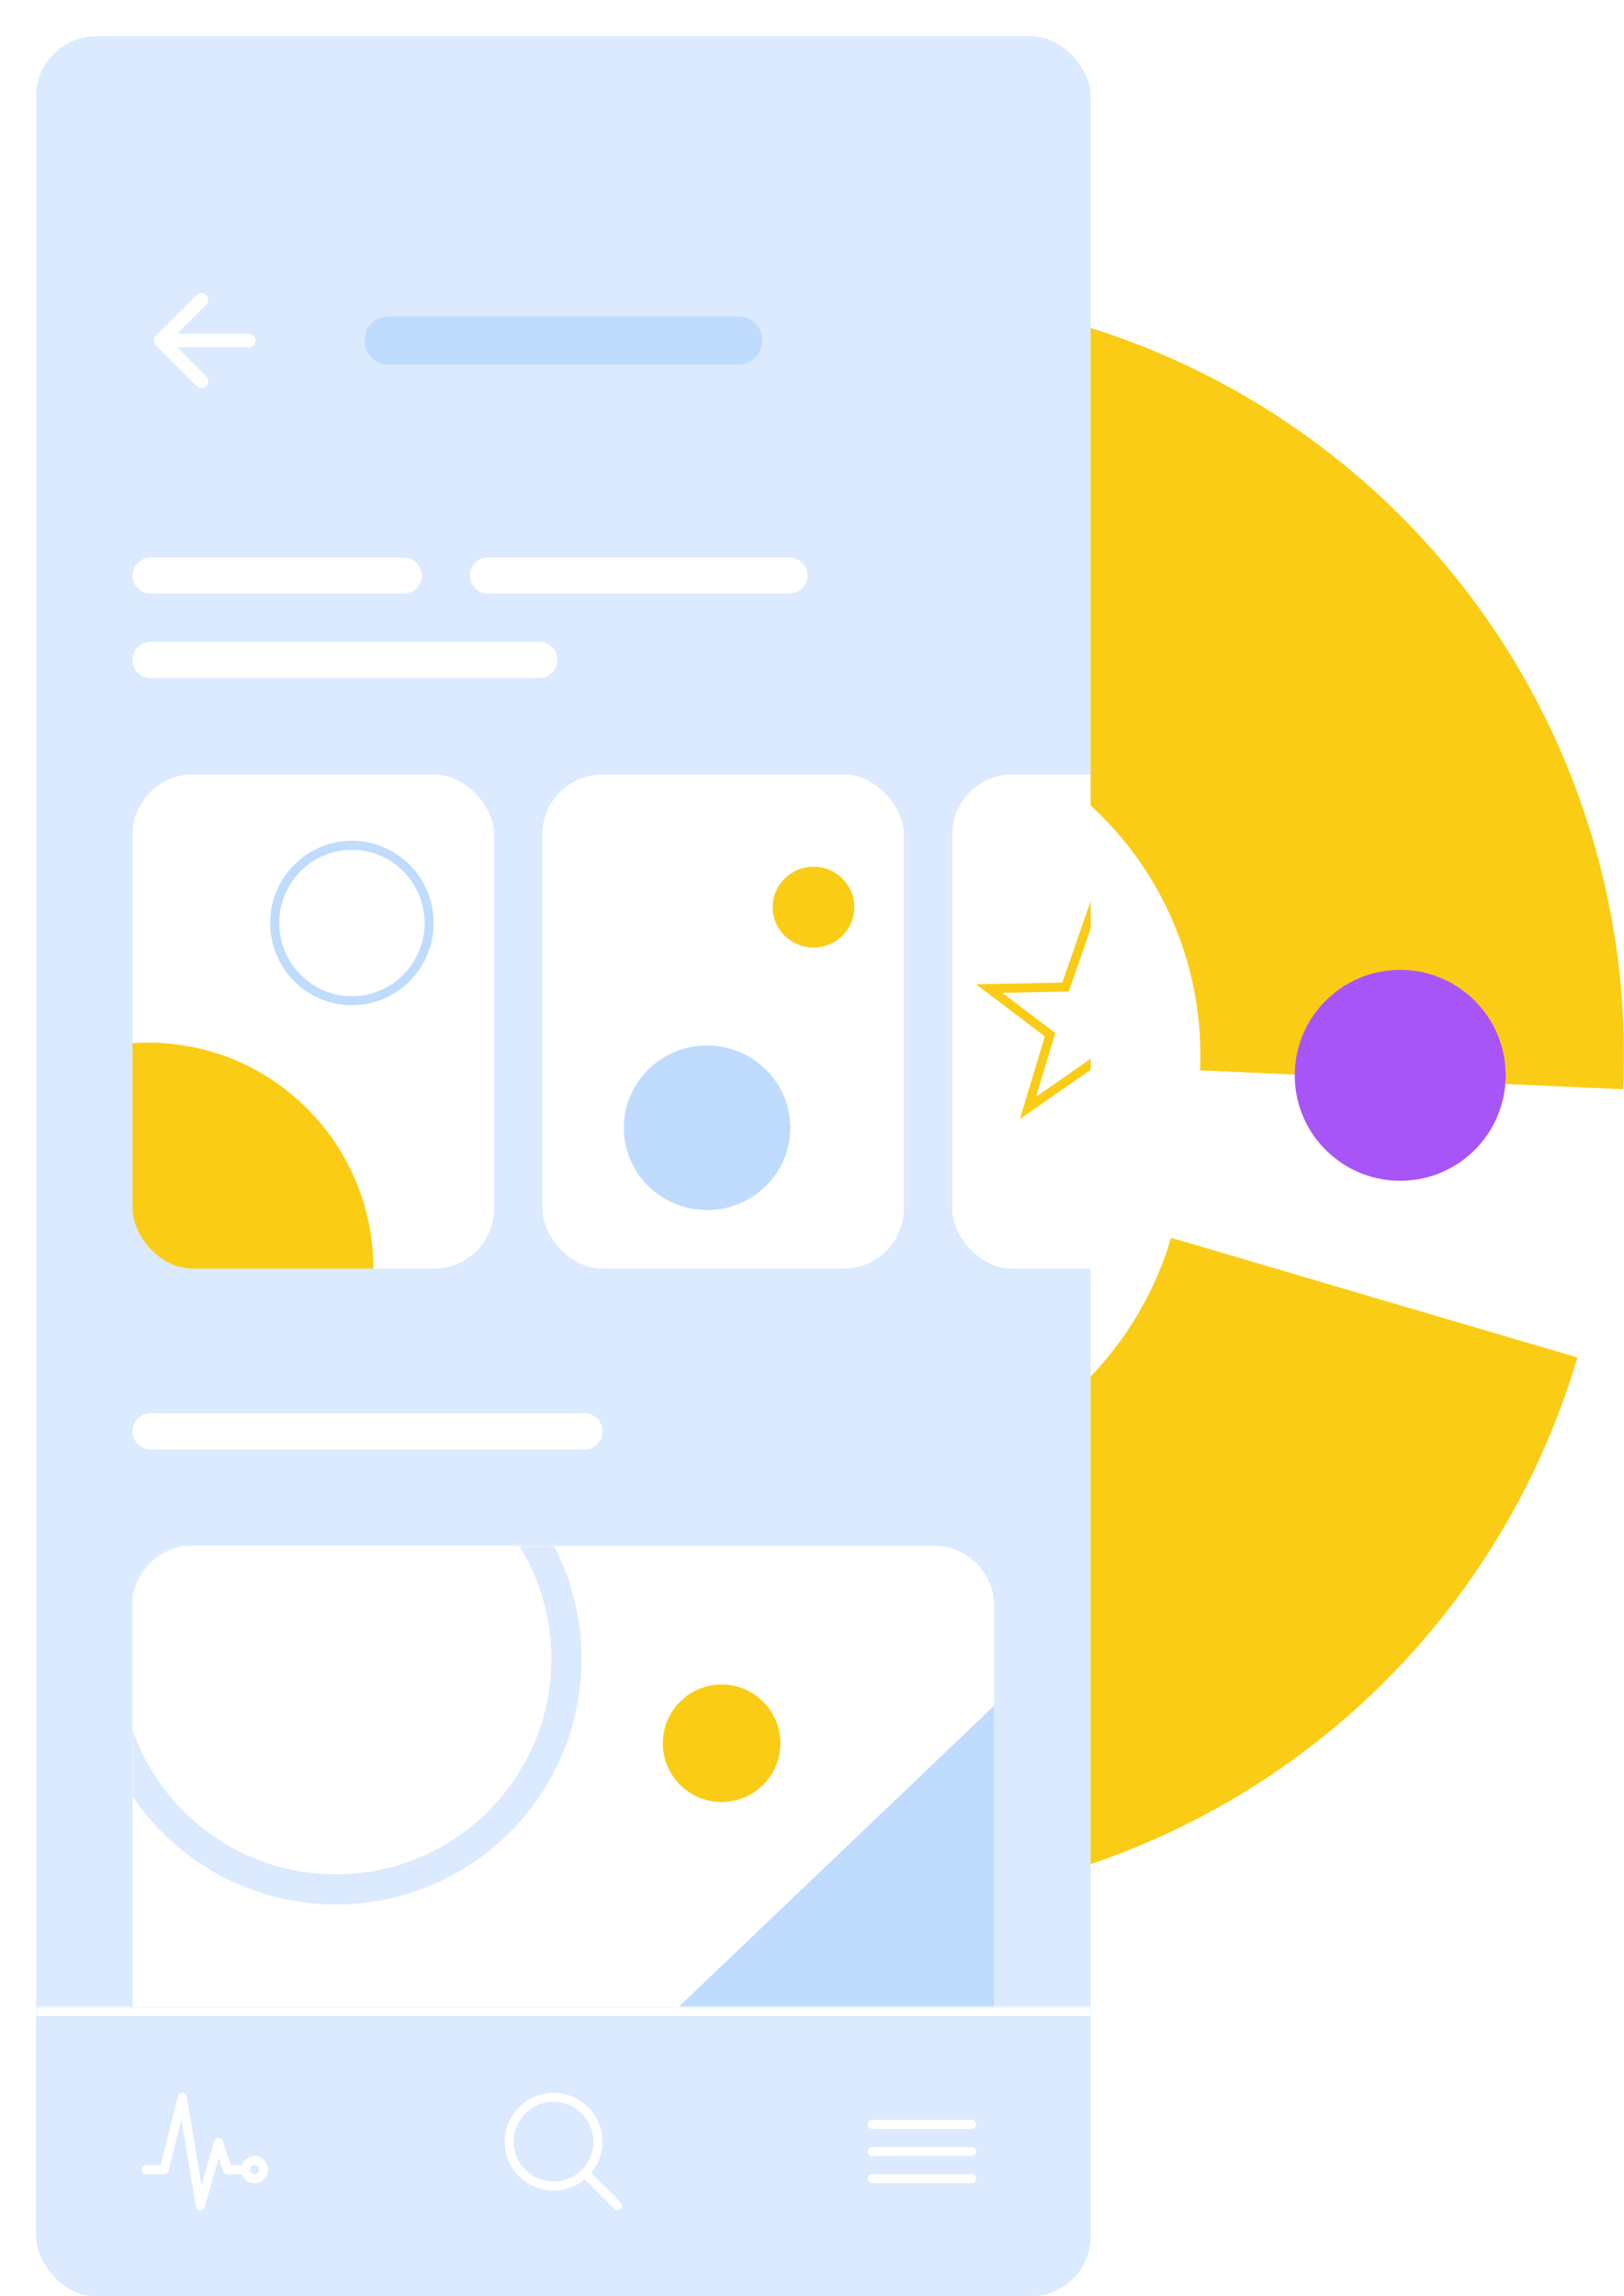 <svg width="539" height="762" viewBox="0 0 539 762" fill="none" xmlns="http://www.w3.org/2000/svg">
<path d="M151.83 135.628C190.942 111.169 235.998 97.869 282.123 97.167C328.248 96.465 373.688 108.387 413.527 131.644C453.366 154.901 486.088 188.608 508.153 229.119C530.219 269.63 540.789 315.403 538.72 361.487L398.291 355.181C399.21 334.702 394.513 314.361 384.707 296.359C374.902 278.356 360.36 263.378 342.657 253.042C324.953 242.707 304.76 237.409 284.263 237.721C263.766 238.033 243.744 243.944 226.363 254.813L151.83 135.628Z" fill="#FACC15"/>
<path d="M523.505 450.486C510.469 494.736 485.582 534.58 451.537 565.708C417.491 596.836 375.583 618.063 330.345 627.094C285.107 636.124 238.261 632.614 194.874 616.944C151.486 601.273 113.209 574.038 84.182 538.185L193.436 449.733C206.335 465.666 223.345 477.769 242.626 484.732C261.906 491.696 282.724 493.256 302.827 489.243C322.93 485.23 341.554 475.797 356.683 461.964C371.812 448.131 382.871 430.425 388.665 410.761L523.505 450.486Z" fill="#FACC15"/>
<path d="M490.19 380.86C476.929 394.923 454.777 395.573 440.714 382.311C426.651 369.05 426.001 346.899 439.262 332.835C452.524 318.772 474.675 318.122 488.738 331.384C502.802 344.645 503.452 366.796 490.19 380.86Z" fill="#A855F7"/>
<g filter="url(#filter0_d_3125_24842)">
<g clip-path="url(#clip0_3125_24842)">
<path d="M-0.006 0.001H349.994V750.001H-0.006V0.001Z" fill="#DBEAFE"/>
<path d="M31.994 521.001C31.994 509.955 40.948 501.001 51.994 501.001H297.994C309.039 501.001 317.994 509.955 317.994 521.001V677.001C317.994 688.047 309.039 697.001 297.994 697.001H51.994C40.948 697.001 31.994 688.047 31.994 677.001V521.001Z" fill="white"/>
<mask id="mask0_3125_24842" style="mask-type:alpha" maskUnits="userSpaceOnUse" x="31" y="501" width="287" height="197">
<path d="M31.994 521.001C31.994 509.955 40.948 501.001 51.994 501.001H297.994C309.039 501.001 317.994 509.955 317.994 521.001V677.001C317.994 688.047 309.039 697.001 297.994 697.001H51.994C40.948 697.001 31.994 688.047 31.994 677.001V521.001Z" fill="white"/>
</mask>
<g mask="url(#mask0_3125_24842)">
<path d="M246.994 566.501C246.994 577.271 238.263 586.001 227.494 586.001C216.724 586.001 207.994 577.271 207.994 566.501C207.994 555.731 216.724 547.001 227.494 547.001C238.263 547.001 246.994 555.731 246.994 566.501Z" fill="#FACC15"/>
<path d="M180.994 538.501C180.994 583.512 144.505 620.001 99.494 620.001C54.482 620.001 17.994 583.512 17.994 538.501C17.994 493.49 54.482 457.001 99.494 457.001C144.505 457.001 180.994 493.49 180.994 538.501Z" fill="white"/>
<path fill-rule="evenodd" clip-rule="evenodd" d="M99.494 610.001C138.982 610.001 170.994 577.989 170.994 538.501C170.994 499.013 138.982 467.001 99.494 467.001C60.005 467.001 27.994 499.013 27.994 538.501C27.994 577.989 60.005 610.001 99.494 610.001ZM99.494 620.001C144.505 620.001 180.994 583.512 180.994 538.501C180.994 493.49 144.505 457.001 99.494 457.001C54.482 457.001 17.994 493.49 17.994 538.501C17.994 583.512 54.482 620.001 99.494 620.001Z" fill="#DBEAFE"/>
</g>
<path d="M317.994 722.001L141.994 722.001L317.994 554.001L317.994 722.001Z" fill="#BFDBFE"/>
<path d="M31.994 463.001C31.994 459.687 34.68 457.001 37.994 457.001H181.994C185.307 457.001 187.994 459.687 187.994 463.001C187.994 466.315 185.307 469.001 181.994 469.001H37.994C34.68 469.001 31.994 466.315 31.994 463.001Z" fill="white"/>
<mask id="path-11-inside-1_3125_24842" fill="white">
<path d="M-0.006 654.001H349.994V750.001H-0.006V654.001Z"/>
</mask>
<path d="M-0.006 654.001H349.994V750.001H-0.006V654.001Z" fill="#DBEAFE"/>
<path d="M-0.006 657.001H349.994V651.001H-0.006V657.001Z" fill="white" mask="url(#path-11-inside-1_3125_24842)"/>
<path fill-rule="evenodd" clip-rule="evenodd" d="M48.553 682.502C49.264 682.531 49.856 683.053 49.973 683.754L54.879 713.191L59.051 698.589C59.232 697.957 59.804 697.516 60.461 697.501C61.119 697.487 61.709 697.903 61.917 698.527L64.575 706.501H69.494C70.322 706.501 70.994 707.173 70.994 708.001C70.994 708.829 70.322 709.501 69.494 709.501H63.494C62.848 709.501 62.275 709.088 62.071 708.475L60.604 704.075L55.936 720.413C55.743 721.087 55.109 721.538 54.409 721.499C53.709 721.459 53.129 720.939 53.014 720.248L48.2 691.361L43.949 708.365C43.782 709.033 43.182 709.501 42.494 709.501H36.494C35.665 709.501 34.994 708.829 34.994 708.001C34.994 707.173 35.665 706.501 36.494 706.501H41.322L47.038 683.637C47.211 682.948 47.843 682.474 48.553 682.502Z" fill="white"/>
<path fill-rule="evenodd" clip-rule="evenodd" d="M72.494 706.501C71.665 706.501 70.994 707.173 70.994 708.001C70.994 708.829 71.665 709.501 72.494 709.501C73.322 709.501 73.994 708.829 73.994 708.001C73.994 707.173 73.322 706.501 72.494 706.501ZM67.994 708.001C67.994 705.516 70.008 703.501 72.494 703.501C74.979 703.501 76.994 705.516 76.994 708.001C76.994 710.486 74.979 712.501 72.494 712.501C70.008 712.501 67.994 710.486 67.994 708.001Z" fill="white"/>
<path fill-rule="evenodd" clip-rule="evenodd" d="M162.706 685.236C165.374 683.453 168.511 682.501 171.721 682.501V684.001L171.721 682.501C176.025 682.501 180.152 684.211 183.195 687.254C186.238 690.297 187.948 694.424 187.948 698.728V698.728C187.948 701.938 186.996 705.075 185.213 707.744C183.43 710.412 180.896 712.492 177.931 713.72C174.966 714.948 171.703 715.27 168.555 714.644C165.407 714.017 162.516 712.472 160.246 710.203C157.977 707.933 156.432 705.042 155.805 701.894C155.179 698.746 155.501 695.483 156.729 692.518C157.957 689.553 160.037 687.019 162.706 685.236ZM171.721 685.501C175.229 685.501 178.593 686.895 181.074 689.375C183.554 691.856 184.948 695.22 184.948 698.728M171.721 685.501C169.105 685.501 166.547 686.277 164.372 687.73C162.197 689.184 160.502 691.249 159.501 693.666C158.499 696.083 158.237 698.743 158.748 701.309C159.258 703.874 160.518 706.231 162.368 708.081C164.218 709.931 166.575 711.191 169.14 711.701C171.706 712.212 174.366 711.95 176.783 710.948C179.2 709.947 181.265 708.252 182.719 706.077C184.172 703.902 184.948 701.344 184.948 698.728" fill="white"/>
<path fill-rule="evenodd" clip-rule="evenodd" d="M181.648 708.655C182.234 708.069 183.183 708.069 183.769 708.655L194.054 718.94C194.64 719.526 194.64 720.476 194.054 721.062C193.469 721.648 192.519 721.648 191.933 721.062L181.648 710.776C181.062 710.191 181.062 709.241 181.648 708.655Z" fill="white"/>
<path fill-rule="evenodd" clip-rule="evenodd" d="M275.994 693.001C275.994 692.173 276.665 691.501 277.494 691.501H310.494C311.322 691.501 311.994 692.173 311.994 693.001C311.994 693.829 311.322 694.501 310.494 694.501H277.494C276.665 694.501 275.994 693.829 275.994 693.001Z" fill="white"/>
<path fill-rule="evenodd" clip-rule="evenodd" d="M275.994 702.001C275.994 701.173 276.665 700.501 277.494 700.501H310.494C311.322 700.501 311.994 701.173 311.994 702.001C311.994 702.829 311.322 703.501 310.494 703.501H277.494C276.665 703.501 275.994 702.829 275.994 702.001Z" fill="white"/>
<path fill-rule="evenodd" clip-rule="evenodd" d="M275.994 711.001C275.994 710.173 276.665 709.501 277.494 709.501H310.494C311.322 709.501 311.994 710.173 311.994 711.001C311.994 711.829 311.322 712.501 310.494 712.501H277.494C276.665 712.501 275.994 711.829 275.994 711.001Z" fill="white"/>
<path fill-rule="evenodd" clip-rule="evenodd" d="M56.46 85.91C57.338 86.789 57.338 88.213 56.46 89.092L44.551 101.001L56.46 112.91C57.338 113.789 57.338 115.213 56.46 116.092C55.581 116.971 54.156 116.971 53.278 116.092L39.778 102.592C38.899 101.713 38.899 100.289 39.778 99.41L53.278 85.91C54.156 85.031 55.581 85.031 56.46 85.91Z" fill="white"/>
<path fill-rule="evenodd" clip-rule="evenodd" d="M40.994 101.001C40.994 99.758 42.001 98.751 43.244 98.751H70.619C71.861 98.751 72.869 99.758 72.869 101.001C72.869 102.244 71.861 103.251 70.619 103.251H43.244C42.001 103.251 40.994 102.244 40.994 101.001Z" fill="white"/>
<path d="M108.994 101.001C108.994 96.583 112.575 93.001 116.994 93.001H232.994C237.412 93.001 240.994 96.583 240.994 101.001C240.994 105.419 237.412 109.001 232.994 109.001H116.994C112.575 109.001 108.994 105.419 108.994 101.001Z" fill="#BFDBFE"/>
<path d="M31.994 179.001C31.994 175.687 34.68 173.001 37.994 173.001H121.994C125.307 173.001 127.994 175.687 127.994 179.001C127.994 182.315 125.307 185.001 121.994 185.001H37.994C34.68 185.001 31.994 182.315 31.994 179.001Z" fill="white"/>
<path d="M31.994 207.001C31.994 203.687 34.68 201.001 37.994 201.001H166.994C170.307 201.001 172.994 203.687 172.994 207.001C172.994 210.315 170.307 213.001 166.994 213.001H37.994C34.68 213.001 31.994 210.315 31.994 207.001Z" fill="white"/>
<path d="M143.994 179.001C143.994 175.687 146.68 173.001 149.994 173.001H249.994C253.307 173.001 255.994 175.687 255.994 179.001C255.994 182.315 253.307 185.001 249.994 185.001H149.994C146.68 185.001 143.994 182.315 143.994 179.001Z" fill="white"/>
<g clip-path="url(#clip1_3125_24842)">
<rect x="31.994" y="245.001" width="120" height="164" rx="20" fill="white"/>
<path d="M111.929 409.143C111.929 450.642 78.484 484.284 37.227 484.284C-4.029 484.284 -37.474 450.642 -37.474 409.143C-37.474 367.643 -4.029 334.001 37.227 334.001C78.484 334.001 111.929 367.643 111.929 409.143Z" fill="#FACC15"/>
<path d="M131.913 294.297C131.913 309.364 119.77 321.578 104.792 321.578C89.813 321.578 77.671 309.364 77.671 294.297C77.671 279.231 89.813 267.017 104.792 267.017C119.77 267.017 131.913 279.231 131.913 294.297Z" fill="white"/>
<path fill-rule="evenodd" clip-rule="evenodd" d="M104.792 318.578C118.097 318.578 128.913 307.724 128.913 294.297C128.913 280.871 118.097 270.017 104.792 270.017C91.487 270.017 80.671 280.871 80.671 294.297C80.671 307.724 91.487 318.578 104.792 318.578ZM104.792 321.578C119.77 321.578 131.913 309.364 131.913 294.297C131.913 279.231 119.77 267.017 104.792 267.017C89.813 267.017 77.671 279.231 77.671 294.297C77.671 309.364 89.813 321.578 104.792 321.578Z" fill="#BFDBFE"/>
</g>
<rect x="167.994" y="245.001" width="120" height="164" rx="20" fill="white"/>
<path d="M271.542 289.033C271.542 296.434 265.476 302.434 257.994 302.434C250.511 302.434 244.445 296.434 244.445 289.033C244.445 281.632 250.511 275.632 257.994 275.632C265.476 275.632 271.542 281.632 271.542 289.033Z" fill="#FACC15"/>
<path d="M250.252 362.26C250.252 377.327 237.903 389.541 222.671 389.541C207.439 389.541 195.09 377.327 195.09 362.26C195.09 347.193 207.439 334.979 222.671 334.979C237.903 334.979 250.252 347.193 250.252 362.26Z" fill="#BFDBFE"/>
<path fill-rule="evenodd" clip-rule="evenodd" d="M222.671 386.541C236.278 386.541 247.252 375.639 247.252 362.26C247.252 348.881 236.278 337.979 222.671 337.979C209.064 337.979 198.09 348.881 198.09 362.26C198.09 375.639 209.064 386.541 222.671 386.541ZM222.671 389.541C237.903 389.541 250.252 377.327 250.252 362.26C250.252 347.193 237.903 334.979 222.671 334.979C207.439 334.979 195.09 347.193 195.09 362.26C195.09 377.327 207.439 389.541 222.671 389.541Z" fill="#BFDBFE"/>
<rect x="303.994" y="245.001" width="120" height="164" rx="20" fill="white"/>
<path d="M349.993 287.001L359.398 314.057L388.036 314.64L365.21 331.945L373.505 359.362L349.993 343.001L326.482 359.362L334.777 331.945L311.951 314.64L340.589 314.057L349.993 287.001Z" fill="white"/>
<path fill-rule="evenodd" clip-rule="evenodd" d="M359.398 314.057L349.993 287.001L340.589 314.057L311.951 314.64L334.777 331.945L326.482 359.362L349.993 343.001L373.505 359.362L365.21 331.945L388.036 314.64L359.398 314.057ZM379.346 317.464L357.25 317.014L349.993 296.138L342.737 317.014L320.641 317.464L338.253 330.816L331.853 351.97L349.993 339.346L368.134 351.97L361.734 330.816L379.346 317.464Z" fill="#FACC15"/>
</g>
</g>
<defs>
<filter id="filter0_d_3125_24842" x="-0.006" y="0.001" width="362" height="762" filterUnits="userSpaceOnUse" color-interpolation-filters="sRGB">
<feFlood flood-opacity="0" result="BackgroundImageFix"/>
<feColorMatrix in="SourceAlpha" type="matrix" values="0 0 0 0 0 0 0 0 0 0 0 0 0 0 0 0 0 0 127 0" result="hardAlpha"/>
<feOffset dx="12" dy="12"/>
<feComposite in2="hardAlpha" operator="out"/>
<feColorMatrix type="matrix" values="0 0 0 0 0.059 0 0 0 0 0.09 0 0 0 0 0.165 0 0 0 1 0"/>
<feBlend mode="normal" in2="BackgroundImageFix" result="effect1_dropShadow_3125_24842"/>
<feBlend mode="normal" in="SourceGraphic" in2="effect1_dropShadow_3125_24842" result="shape"/>
</filter>
<clipPath id="clip0_3125_24842">
<rect x="-0.006" y="0.001" width="350" height="750" rx="20" fill="white"/>
</clipPath>
<clipPath id="clip1_3125_24842">
<rect x="31.994" y="245.001" width="120" height="164" rx="20" fill="white"/>
</clipPath>
</defs>
</svg>
